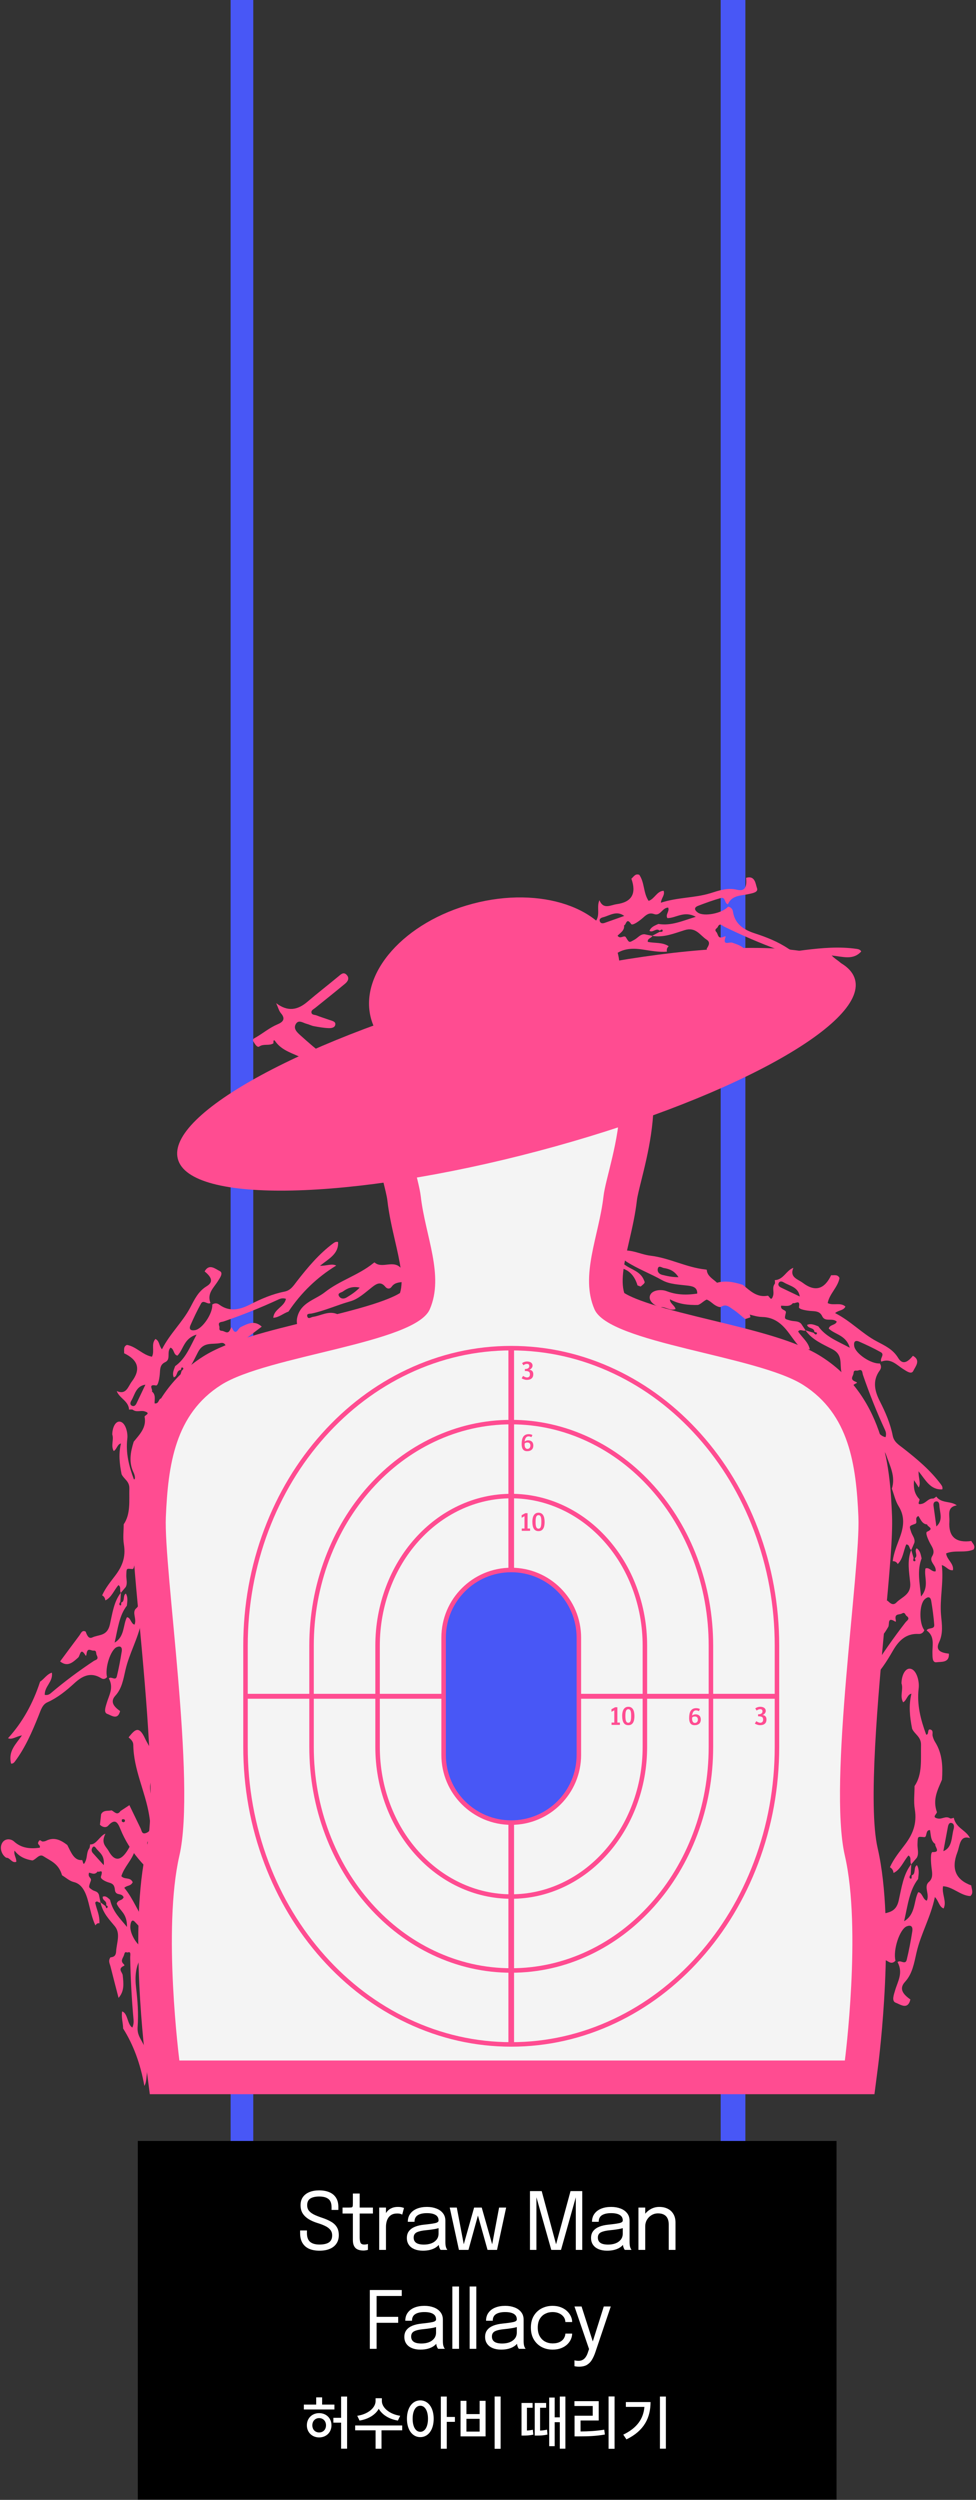 <svg width="474" height="1213" viewBox="0 0 474 1213" fill="none" xmlns="http://www.w3.org/2000/svg">
<rect x="0" y="0" width="474" height="1213" fill="#333333" stroke="none"/>
<path d="M123 0H112V1111H123V0Z" fill="#4857F6"/>
<path d="M362 0H350V1072H362V0Z" fill="#4857F6"/>
<rect x="66.917" y="1038.85" width="339.352" height="174" fill="black"/>
<path d="M155.16 1092.09C153.187 1092.09 151.497 1091.78 150.091 1091.16C148.698 1090.53 147.627 1089.58 146.879 1088.32C146.131 1087.06 145.757 1085.48 145.757 1083.6C145.757 1083.34 145.757 1083.12 145.757 1082.94C145.757 1082.76 145.757 1082.54 145.757 1082.28H149.065C149.065 1082.53 149.065 1082.74 149.065 1082.9C149.065 1083.07 149.065 1083.28 149.065 1083.54C149.065 1085.51 149.581 1086.94 150.613 1087.82C151.645 1088.68 153.148 1089.11 155.122 1089.11C157.16 1089.11 158.701 1088.77 159.746 1088.07C160.791 1087.37 161.313 1086.24 161.313 1084.68C161.313 1083.59 161.01 1082.68 160.404 1081.95C159.811 1081.22 158.985 1080.6 157.927 1080.1C156.87 1079.58 155.638 1079.11 154.232 1078.68C152.645 1078.19 151.226 1077.58 149.975 1076.83C148.737 1076.08 147.756 1075.16 147.034 1074.06C146.324 1072.95 145.97 1071.6 145.97 1070.02C145.97 1068.47 146.344 1067.16 147.092 1066.09C147.853 1065.02 148.911 1064.21 150.265 1063.65C151.62 1063.1 153.193 1062.82 154.986 1062.82C156.882 1062.82 158.527 1063.12 159.92 1063.71C161.326 1064.29 162.41 1065.18 163.171 1066.38C163.945 1067.57 164.332 1069.06 164.332 1070.87C164.332 1071.15 164.332 1071.4 164.332 1071.6C164.332 1071.8 164.332 1072.04 164.332 1072.32H161.023C161.023 1072.07 161.023 1071.85 161.023 1071.66C161.023 1071.47 161.023 1071.25 161.023 1071C161.023 1069.12 160.514 1067.78 159.495 1067C158.476 1066.2 156.992 1065.8 155.044 1065.8C153.174 1065.8 151.729 1066.13 150.71 1066.78C149.691 1067.44 149.182 1068.52 149.182 1070.02C149.182 1071.14 149.491 1072.07 150.11 1072.8C150.742 1073.52 151.6 1074.14 152.684 1074.66C153.767 1075.16 155.006 1075.65 156.399 1076.11C158.089 1076.67 159.54 1077.3 160.752 1078.01C161.978 1078.7 162.913 1079.57 163.558 1080.62C164.216 1081.66 164.545 1082.98 164.545 1084.57C164.545 1086.15 164.164 1087.51 163.403 1088.63C162.655 1089.75 161.578 1090.61 160.172 1091.2C158.779 1091.8 157.108 1092.09 155.16 1092.09ZM176.441 1092.02C175.809 1092.02 175.19 1091.95 174.584 1091.8C173.977 1091.66 173.429 1091.41 172.939 1091.05C172.462 1090.67 172.081 1090.15 171.797 1089.48C171.513 1088.8 171.372 1087.92 171.372 1086.85C171.372 1086.58 171.372 1086.3 171.372 1086.02C171.372 1085.72 171.372 1085.41 171.372 1085.09V1074.06H166.36V1071.16H169.572C170.011 1071.16 170.353 1071.14 170.598 1071.12C170.843 1071.08 171.017 1071 171.12 1070.87C171.236 1070.73 171.307 1070.51 171.333 1070.23C171.359 1069.93 171.372 1069.53 171.372 1069.01V1064.35H174.68V1071.16H181.104V1074.06H174.68V1084.02C174.68 1084.31 174.68 1084.59 174.68 1084.86C174.68 1085.13 174.68 1085.38 174.68 1085.61C174.68 1086.71 174.809 1087.57 175.067 1088.19C175.338 1088.8 175.938 1089.11 176.867 1089.11C177.241 1089.11 177.595 1089.08 177.931 1089.02C178.266 1088.95 178.518 1088.89 178.685 1088.82V1091.69C178.466 1091.76 178.157 1091.84 177.757 1091.9C177.37 1091.98 176.931 1092.02 176.441 1092.02ZM184.159 1091.71V1071.16H187.449V1077.47L186.365 1077.08C186.443 1076.32 186.636 1075.57 186.946 1074.83C187.255 1074.09 187.681 1073.42 188.223 1072.82C188.777 1072.22 189.468 1071.74 190.293 1071.39C191.119 1071.03 192.086 1070.85 193.195 1070.85C194.021 1070.85 194.692 1070.92 195.208 1071.06C195.737 1071.19 196.066 1071.29 196.195 1071.37L195.343 1074.6C195.214 1074.51 194.95 1074.4 194.55 1074.25C194.163 1074.11 193.608 1074.04 192.886 1074.04C191.815 1074.04 190.925 1074.23 190.216 1074.62C189.519 1075.01 188.964 1075.52 188.552 1076.17C188.152 1076.8 187.868 1077.49 187.7 1078.24C187.533 1078.99 187.449 1079.73 187.449 1080.46V1091.71H184.159ZM205.369 1092.09C203.808 1092.09 202.441 1091.85 201.267 1091.36C200.106 1090.87 199.203 1090.17 198.558 1089.25C197.913 1088.32 197.591 1087.21 197.591 1085.92C197.591 1084.58 197.939 1083.46 198.636 1082.57C199.332 1081.67 200.312 1080.97 201.577 1080.46C202.841 1079.96 204.311 1079.63 205.988 1079.46C208.516 1079.2 210.316 1078.95 211.387 1078.7C212.457 1078.45 212.993 1078.03 212.993 1077.47C212.993 1077.45 212.993 1077.45 212.993 1077.45C212.993 1077.43 212.993 1077.42 212.993 1077.41C212.993 1076.22 212.509 1075.34 211.541 1074.76C210.574 1074.16 209.174 1073.87 207.343 1073.87C205.434 1073.87 203.95 1074.2 202.892 1074.87C201.835 1075.53 201.306 1076.6 201.306 1078.08H198.055C198.055 1076.55 198.449 1075.25 199.235 1074.18C200.022 1073.09 201.112 1072.27 202.505 1071.7C203.911 1071.13 205.53 1070.85 207.362 1070.85C209.039 1070.85 210.548 1071.11 211.89 1071.62C213.244 1072.13 214.315 1072.88 215.102 1073.89C215.901 1074.88 216.301 1076.11 216.301 1077.58C216.301 1077.85 216.301 1078.12 216.301 1078.39C216.301 1078.65 216.301 1078.92 216.301 1079.19V1087.84C216.301 1088.29 216.321 1088.73 216.359 1089.15C216.398 1089.58 216.462 1089.95 216.553 1090.27C216.669 1090.66 216.798 1090.98 216.94 1091.22C217.082 1091.46 217.198 1091.62 217.288 1091.71H213.979C213.915 1091.64 213.818 1091.49 213.689 1091.26C213.56 1091.02 213.438 1090.73 213.321 1090.41C213.231 1090.15 213.16 1089.83 213.109 1089.44C213.057 1089.04 213.031 1088.63 213.031 1088.2L213.573 1088.57C213.173 1089.27 212.586 1089.88 211.812 1090.41C211.051 1090.94 210.129 1091.35 209.045 1091.65C207.962 1091.95 206.736 1092.09 205.369 1092.09ZM205.891 1089.13C207.22 1089.13 208.42 1088.93 209.49 1088.53C210.561 1088.12 211.412 1087.51 212.044 1086.71C212.676 1085.91 212.993 1084.92 212.993 1083.73V1079.65L213.728 1080.89C212.902 1081.21 211.87 1081.48 210.632 1081.68C209.407 1081.88 208.123 1082.04 206.781 1082.17C204.834 1082.35 203.363 1082.69 202.37 1083.19C201.39 1083.7 200.899 1084.54 200.899 1085.73C200.899 1086.85 201.306 1087.7 202.118 1088.28C202.931 1088.85 204.189 1089.13 205.891 1089.13ZM236.777 1091.71L231.03 1071.16H233.952L239.389 1090.26H238.789L242.388 1071.16H245.813L241.382 1091.71H236.777ZM222.884 1091.71L218.414 1071.16H221.839L225.477 1090.26H224.877L230.256 1071.16H233.178L227.509 1091.71H222.884ZM277.084 1063.17H282.772V1091.71H279.638V1065.8L279.735 1065.84L272.459 1091.71H267.738L260.424 1065.82L260.521 1065.78V1091.71H257.386V1063.17H263.075L270.079 1089.06H270.041L277.084 1063.17ZM294.825 1092.09C293.264 1092.09 291.897 1091.85 290.723 1091.36C289.562 1090.87 288.659 1090.17 288.014 1089.25C287.369 1088.32 287.047 1087.21 287.047 1085.92C287.047 1084.58 287.395 1083.46 288.092 1082.57C288.788 1081.67 289.768 1080.97 291.033 1080.46C292.297 1079.96 293.767 1079.63 295.444 1079.46C297.972 1079.2 299.772 1078.95 300.843 1078.7C301.913 1078.45 302.449 1078.03 302.449 1077.47C302.449 1077.45 302.449 1077.45 302.449 1077.45C302.449 1077.43 302.449 1077.42 302.449 1077.41C302.449 1076.22 301.965 1075.34 300.997 1074.76C300.03 1074.16 298.63 1073.87 296.799 1073.87C294.889 1073.87 293.406 1074.2 292.348 1074.87C291.291 1075.53 290.762 1076.6 290.762 1078.08H287.511C287.511 1076.55 287.904 1075.25 288.691 1074.18C289.478 1073.09 290.568 1072.27 291.961 1071.7C293.367 1071.13 294.986 1070.85 296.818 1070.85C298.495 1070.85 300.004 1071.11 301.346 1071.62C302.7 1072.13 303.771 1072.88 304.558 1073.89C305.357 1074.88 305.757 1076.11 305.757 1077.58C305.757 1077.85 305.757 1078.12 305.757 1078.39C305.757 1078.65 305.757 1078.92 305.757 1079.19V1087.84C305.757 1088.29 305.777 1088.73 305.815 1089.15C305.854 1089.58 305.918 1089.95 306.009 1090.27C306.125 1090.66 306.254 1090.98 306.396 1091.22C306.538 1091.46 306.654 1091.62 306.744 1091.71H303.435C303.371 1091.64 303.274 1091.49 303.145 1091.26C303.016 1091.02 302.894 1090.73 302.777 1090.41C302.687 1090.15 302.616 1089.83 302.565 1089.44C302.513 1089.04 302.487 1088.63 302.487 1088.2L303.029 1088.57C302.629 1089.27 302.042 1089.88 301.268 1090.41C300.507 1090.94 299.585 1091.35 298.501 1091.65C297.418 1091.95 296.192 1092.09 294.825 1092.09ZM295.347 1089.13C296.676 1089.13 297.876 1088.93 298.946 1088.53C300.017 1088.12 300.868 1087.51 301.5 1086.71C302.132 1085.91 302.449 1084.92 302.449 1083.73V1079.65L303.184 1080.89C302.358 1081.21 301.326 1081.48 300.088 1081.68C298.862 1081.88 297.579 1082.04 296.237 1082.17C294.29 1082.35 292.819 1082.69 291.826 1083.19C290.846 1083.7 290.355 1084.54 290.355 1085.73C290.355 1086.85 290.762 1087.7 291.574 1088.28C292.387 1088.85 293.645 1089.13 295.347 1089.13ZM324.772 1091.71V1081.86C324.772 1081.26 324.772 1080.78 324.772 1080.41C324.772 1080.02 324.772 1079.65 324.772 1079.3C324.772 1078.23 324.592 1077.3 324.231 1076.5C323.869 1075.7 323.302 1075.08 322.528 1074.64C321.754 1074.2 320.741 1073.98 319.49 1073.98C318.394 1073.98 317.375 1074.27 316.433 1074.83C315.504 1075.39 314.756 1076.14 314.189 1077.1C313.634 1078.04 313.357 1079.1 313.357 1080.27L311.48 1079.56C311.48 1077.94 311.873 1076.48 312.66 1075.16C313.46 1073.85 314.517 1072.8 315.833 1072.03C317.162 1071.24 318.607 1070.85 320.167 1070.85C321.754 1070.85 323.141 1071.15 324.327 1071.76C325.514 1072.36 326.43 1073.23 327.075 1074.37C327.733 1075.49 328.062 1076.85 328.062 1078.43C328.062 1079 328.062 1079.62 328.062 1080.29C328.062 1080.96 328.062 1081.59 328.062 1082.17V1091.71H324.772ZM310.067 1091.71V1071.16H313.357V1091.71H310.067ZM181.408 1114.07L182.898 1112.19V1125.23L181.834 1124.19H193.385V1127.09H181.834L182.898 1125.99V1139.71H179.608V1111.17H195.107V1114.07H181.408ZM204.149 1140.09C202.588 1140.09 201.221 1139.85 200.047 1139.36C198.886 1138.87 197.983 1138.17 197.338 1137.25C196.693 1136.32 196.371 1135.21 196.371 1133.92C196.371 1132.58 196.719 1131.46 197.416 1130.57C198.112 1129.67 199.093 1128.97 200.357 1128.46C201.621 1127.96 203.091 1127.63 204.768 1127.46C207.297 1127.2 209.096 1126.95 210.167 1126.7C211.237 1126.45 211.773 1126.03 211.773 1125.47C211.773 1125.45 211.773 1125.45 211.773 1125.45C211.773 1125.43 211.773 1125.42 211.773 1125.41C211.773 1124.22 211.289 1123.34 210.321 1122.76C209.354 1122.16 207.954 1121.87 206.123 1121.87C204.214 1121.87 202.73 1122.2 201.672 1122.87C200.615 1123.53 200.086 1124.6 200.086 1126.08H196.835C196.835 1124.55 197.229 1123.25 198.015 1122.18C198.802 1121.09 199.892 1120.27 201.285 1119.7C202.691 1119.13 204.31 1118.85 206.142 1118.85C207.819 1118.85 209.328 1119.11 210.67 1119.62C212.024 1120.13 213.095 1120.88 213.882 1121.89C214.681 1122.88 215.081 1124.11 215.081 1125.58C215.081 1125.85 215.081 1126.12 215.081 1126.39C215.081 1126.65 215.081 1126.92 215.081 1127.19V1135.84C215.081 1136.29 215.101 1136.73 215.139 1137.15C215.178 1137.58 215.243 1137.95 215.333 1138.27C215.449 1138.66 215.578 1138.98 215.72 1139.22C215.862 1139.46 215.978 1139.62 216.068 1139.71H212.759C212.695 1139.64 212.598 1139.49 212.469 1139.26C212.34 1139.02 212.218 1138.73 212.102 1138.41C212.011 1138.15 211.94 1137.83 211.889 1137.44C211.837 1137.04 211.811 1136.63 211.811 1136.2L212.353 1136.57C211.953 1137.27 211.366 1137.88 210.592 1138.41C209.831 1138.94 208.909 1139.35 207.825 1139.65C206.742 1139.95 205.516 1140.09 204.149 1140.09ZM204.672 1137.13C206 1137.13 207.2 1136.93 208.27 1136.53C209.341 1136.12 210.192 1135.51 210.825 1134.71C211.457 1133.91 211.773 1132.92 211.773 1131.73V1127.65L212.508 1128.89C211.682 1129.21 210.65 1129.48 209.412 1129.68C208.187 1129.88 206.903 1130.04 205.562 1130.17C203.614 1130.35 202.143 1130.69 201.15 1131.19C200.17 1131.7 199.679 1132.54 199.679 1133.73C199.679 1134.85 200.086 1135.7 200.898 1136.28C201.711 1136.85 202.969 1137.13 204.672 1137.13ZM222.932 1109.46V1139.71H219.682V1109.46H222.932ZM231.332 1109.46V1139.71H228.082V1109.46H231.332ZM243.37 1140.09C241.809 1140.09 240.442 1139.85 239.268 1139.36C238.107 1138.87 237.204 1138.17 236.559 1137.25C235.914 1136.32 235.592 1135.21 235.592 1133.92C235.592 1132.58 235.94 1131.46 236.637 1130.57C237.333 1129.67 238.314 1128.97 239.578 1128.46C240.842 1127.96 242.312 1127.63 243.989 1127.46C246.518 1127.2 248.317 1126.95 249.388 1126.7C250.458 1126.45 250.994 1126.03 250.994 1125.47C250.994 1125.45 250.994 1125.45 250.994 1125.45C250.994 1125.43 250.994 1125.42 250.994 1125.41C250.994 1124.22 250.51 1123.34 249.543 1122.76C248.575 1122.16 247.175 1121.87 245.344 1121.87C243.435 1121.87 241.951 1122.2 240.894 1122.87C239.836 1123.53 239.307 1124.6 239.307 1126.08H236.056C236.056 1124.55 236.45 1123.25 237.237 1122.18C238.023 1121.09 239.113 1120.27 240.507 1119.7C241.913 1119.13 243.531 1118.85 245.363 1118.85C247.04 1118.85 248.549 1119.11 249.891 1119.62C251.245 1120.13 252.316 1120.88 253.103 1121.89C253.903 1122.88 254.302 1124.11 254.302 1125.58C254.302 1125.85 254.302 1126.12 254.302 1126.39C254.302 1126.65 254.302 1126.92 254.302 1127.19V1135.84C254.302 1136.29 254.322 1136.73 254.36 1137.15C254.399 1137.58 254.464 1137.95 254.554 1138.27C254.67 1138.66 254.799 1138.98 254.941 1139.22C255.083 1139.46 255.199 1139.62 255.289 1139.71H251.98C251.916 1139.64 251.819 1139.49 251.69 1139.26C251.561 1139.02 251.439 1138.73 251.323 1138.41C251.232 1138.15 251.161 1137.83 251.11 1137.44C251.058 1137.04 251.032 1136.63 251.032 1136.2L251.574 1136.57C251.174 1137.27 250.587 1137.88 249.813 1138.41C249.052 1138.94 248.13 1139.35 247.046 1139.65C245.963 1139.95 244.738 1140.09 243.37 1140.09ZM243.893 1137.13C245.221 1137.13 246.421 1136.93 247.492 1136.53C248.562 1136.12 249.414 1135.51 250.046 1134.71C250.678 1133.91 250.994 1132.92 250.994 1131.73V1127.65L251.729 1128.89C250.903 1129.21 249.871 1129.48 248.633 1129.68C247.408 1129.88 246.124 1130.04 244.783 1130.17C242.835 1130.35 241.364 1130.69 240.371 1131.19C239.391 1131.7 238.901 1132.54 238.901 1133.73C238.901 1134.85 239.307 1135.7 240.12 1136.28C240.932 1136.85 242.19 1137.13 243.893 1137.13ZM268.364 1140.09C266.404 1140.09 264.623 1139.67 263.024 1138.82C261.424 1137.95 260.154 1136.72 259.212 1135.12C258.283 1133.52 257.819 1131.62 257.819 1129.41C257.819 1127.21 258.283 1125.32 259.212 1123.74C260.154 1122.16 261.424 1120.94 263.024 1120.11C264.623 1119.27 266.404 1118.85 268.364 1118.85C269.861 1118.85 271.196 1119.08 272.37 1119.54C273.543 1120 274.537 1120.6 275.349 1121.36C276.162 1122.12 276.781 1122.96 277.207 1123.88C277.645 1124.78 277.865 1125.68 277.865 1126.59C277.865 1126.6 277.865 1126.62 277.865 1126.65C277.865 1126.67 277.865 1126.7 277.865 1126.72H274.595C274.595 1126.66 274.588 1126.59 274.575 1126.51C274.562 1126.42 274.55 1126.33 274.537 1126.24C274.433 1125.38 274.104 1124.62 273.55 1123.98C272.995 1123.32 272.273 1122.8 271.383 1122.43C270.493 1122.05 269.48 1121.87 268.345 1121.87C267.068 1121.87 265.881 1122.14 264.785 1122.7C263.701 1123.24 262.824 1124.07 262.153 1125.19C261.495 1126.3 261.166 1127.71 261.166 1129.41C261.166 1131.1 261.495 1132.52 262.153 1133.65C262.811 1134.79 263.682 1135.64 264.765 1136.22C265.862 1136.79 267.055 1137.08 268.345 1137.08C269.738 1137.08 270.886 1136.86 271.789 1136.42C272.692 1135.98 273.369 1135.4 273.821 1134.68C274.285 1133.94 274.543 1133.15 274.595 1132.32H277.865C277.865 1133.24 277.658 1134.17 277.245 1135.1C276.833 1136.02 276.226 1136.86 275.427 1137.62C274.627 1138.37 273.634 1138.96 272.447 1139.42C271.273 1139.87 269.912 1140.09 268.364 1140.09ZM281.199 1148.37C280.683 1148.37 280.212 1148.34 279.786 1148.28C279.361 1148.23 279.096 1148.17 278.993 1148.12V1145.26C279.161 1145.34 279.438 1145.4 279.825 1145.45C280.212 1145.5 280.599 1145.53 280.986 1145.53C281.811 1145.53 282.508 1145.36 283.076 1145.01C283.643 1144.67 284.12 1144.21 284.507 1143.62C284.894 1143.03 285.21 1142.38 285.456 1141.64L286.075 1139.82L278.993 1119.16H282.437L288.126 1136.86H287.661L293.234 1119.16H296.62L289.093 1141.47C288.667 1142.72 288.151 1143.87 287.545 1144.91C286.952 1145.96 286.152 1146.79 285.146 1147.43C284.153 1148.06 282.837 1148.37 281.199 1148.37Z" fill="white"/>
<path d="M46.316 934.219C44.763 930.96 43.955 927.047 42.999 923.265C41.7 918.135 39.846 914.156 35.81 913.209C33.785 912.735 32.02 911.068 30.133 909.941C28.467 904.149 24.521 902.949 21.066 900.678C19.056 899.354 17.529 902.262 15.748 902.744C12.505 902.197 9.449 901.102 7.056 897.949C6.574 900.114 8.012 901.347 7.914 903.39C5.806 904.231 4.859 901.298 3.029 901.429C1.044 900.196 -0.329 897.1 0.905 894.535C2.155 891.929 5.202 892.068 6.803 893.522C10.536 896.912 14.784 897.14 19.285 896.569C19.865 895.057 17.839 895.278 18.705 893.62C19.456 892.182 19.971 893.505 20.6 893.538C21.18 893.563 21.809 893.481 22.389 893.187C26.359 891.194 29.586 892.876 32.682 895.245C34.511 898.815 36.039 902.973 39.879 902.54C40.377 903.03 40.287 906.175 41.627 902.875C42.411 900.947 42.051 898.611 43.35 896.887C43.653 896.487 43.759 894.927 43.775 894.927C46.691 895.311 48.562 890.597 51.2 889.756C48.84 894.477 51.519 895.907 52.785 898.202C55.851 903.757 59.241 903.049 62.956 896.079C63.928 896.413 65.251 895.94 65.431 898.113C63.911 902.867 60.472 905.595 58.936 910.341C60.546 912.237 63.258 910.586 64.459 913.315C63.356 915.365 61.861 914.646 60.358 916.019C64.761 921.222 67.195 928.427 71.206 933.394C73.461 936.188 75.789 938.573 76.638 943.458C77.431 948.008 79.775 945.762 81.752 943.335C84.031 946.26 81.393 949.168 80.355 951.153C79.301 953.154 78.068 950.9 77.243 949.707C75.413 947.06 74.245 942.96 70.691 944.299C70.365 942.568 72.676 940.909 71.484 939.357C69.572 936.874 67.514 934.611 65.422 932.446C64.181 931.164 63.478 932.34 63.299 934.513C62.964 938.467 67.056 944.928 70.013 945.133C70.291 946.431 70.046 947.689 69.286 948.71C65.7 953.571 65.455 959.158 66.117 964.754C66.836 970.864 67.301 977.04 66.836 983.526C66.599 986.875 67.898 988.64 69.001 990.715C72.472 997.242 75.772 1003.96 77.806 1012.05C78.019 1012.89 78.117 1013.72 77.733 1014.67C73.706 1014.24 73.191 1008.84 71.721 1003.7C70.977 1007.22 71.337 1010 70.12 1012.15C68.2 1001.35 64.736 992.087 59.802 984.286C59.761 981.476 58.838 979.009 59.312 975.995C62.147 976.852 61.779 982.44 64.287 983.82C64.826 982.538 64.981 981.37 64.867 980.046C63.952 970.146 63.429 960.098 63.225 949.928C63.201 948.784 63.797 946.734 62.09 947.363C61.469 947.591 60.766 946.448 60.292 948.425C59.958 949.854 58.446 951.12 59.696 952.656C59.966 952.983 60.791 953.595 60.235 953.849C56.919 955.335 59.435 956.937 59.59 958.415C59.998 962.271 60.529 966.118 57.572 969.419C56.257 964.305 54.917 959.208 53.635 954.077C53.308 952.77 52.442 951.529 53.618 949.772C54.86 949.601 56.249 949.397 56.396 946.889C56.633 942.715 58.675 938.238 55.775 934.676C53.12 931.417 50 928.468 48.782 923.044C49.599 923.657 50.425 924.277 51.241 924.89C51.38 925.56 51.756 926.303 52.148 925.65C52.638 924.833 51.887 924.759 51.576 924.482C52.009 922.023 49.738 922.488 49.885 920.34C51.388 919.703 52.377 920.887 53.439 921.81C54.852 927.79 58.218 930.747 61.673 935.011C61.755 928.133 58.111 927.275 56.682 923.697C57.376 921.606 59.23 922.489 60.047 920.601C58.969 918.134 56.102 920.234 55.783 916.86C55.538 914.279 54.337 913.887 52.891 913.462C51.356 913.013 48.636 911.755 49.028 910.562C50.433 906.265 47.892 908.896 47.467 908.046C45.989 909.982 44.567 908.887 43.244 908.667C42.444 911.101 44.674 911.011 44.094 912.637C42.917 915.945 42.901 915.676 44.812 917.015C45.891 917.775 47.402 917.563 48.047 919.409C48.301 920.65 48.554 921.884 48.815 923.126C47.933 923.632 47.271 921.761 46.234 923.215C46.912 926.622 48.538 929.301 48.268 933.271C47.549 933.01 46.904 933.394 46.316 934.268V934.219ZM50.392 905.04C50.882 899.951 48.178 898.962 46.512 896.626C46.038 895.964 45.278 895.499 44.682 896.895C44.265 897.868 44.649 898.652 45.115 899.174C46.863 901.143 48.636 903.087 50.4 905.04H50.392Z" fill="#FF4C91"/>
<path d="M432.188 906.053C434.1 901.805 436.918 898.472 439.548 894.968C443.118 890.214 445.471 885.083 444.27 877.83C443.665 874.194 444.164 870.379 444.155 866.646C448.085 860.928 447.129 853.691 447.3 846.747C447.399 842.712 444.262 841.592 442.987 838.856C441.835 833.129 441.239 827.452 442.652 821.832C440.643 822.11 440.332 825.14 438.609 826.006C436.885 822.886 438.821 819.814 437.816 816.808C437.849 812.854 439.72 808.999 442.432 809.775C445.185 810.567 446.565 815.754 446.165 819.177C445.217 827.158 447.121 834.404 449.8 841.69C451.328 841.911 450.151 838.611 451.94 839.24C453.484 839.779 452.651 841.307 452.937 842.377C453.198 843.365 453.582 844.386 454.105 845.211C457.699 850.889 457.904 857.146 457.479 863.542C455.445 868.411 452.79 873.083 455.028 879.308C454.865 880.395 452.251 881.824 455.608 882.412C457.577 882.755 459.317 880.983 461.375 882.298C461.857 882.6 463.189 881.996 463.197 882.028C464.316 887.126 469.103 887.894 471.088 891.904C466.056 890.312 466.195 895.531 464.937 898.815C461.887 906.761 464.136 912.103 471.685 914.843C471.881 916.648 472.934 918.633 471.235 920.022C466.587 919.866 462.658 915.447 458.002 915.251C457.242 918.919 459.93 922.627 458.271 926.034C456.049 925.217 455.902 922.342 454.032 920.496C451.924 930.511 447.211 938.23 445.103 947.469C443.919 952.656 443.102 957.77 439.516 961.658C436.174 965.285 439.173 968.087 442.138 970.195C440.855 975.505 437.179 972.531 435.039 971.78C432.874 971.02 434.124 967.81 434.696 965.825C435.962 961.413 438.756 957.394 435.913 952.084C437.171 950.663 439.671 953.726 440.357 950.925C441.452 946.456 442.301 941.865 443.045 937.258C443.486 934.521 442.17 933.941 440.308 934.726C436.893 936.155 433.61 946.276 434.892 951.349C433.961 952.468 432.809 952.689 431.592 951.929C425.833 948.343 421.127 950.745 416.863 954.666C412.207 958.954 407.363 962.835 401.816 965.318C398.949 966.601 398.14 969.68 396.988 972.58C393.337 981.697 389.449 990.625 383.804 998.116C383.224 998.884 382.587 999.472 381.623 999.309C379.989 992.324 384.172 988.746 387.676 983.682C384.417 984.204 382.317 986.214 379.948 985.242C387.864 976.583 393.77 966.102 397.74 953.882C400.027 952.395 401.596 949.609 404.3 948.89C404.986 954.078 400.223 956.283 400.321 961.193C401.637 961.454 402.682 961.127 403.703 960.261C411.374 953.751 419.363 947.812 427.614 942.355C428.545 941.743 430.522 941.71 429.166 939.161C428.676 938.238 429.264 936.474 427.409 936.678C426.07 936.833 424.289 934.93 423.652 937.813C423.513 938.434 423.423 940.133 422.941 939.316C420.09 934.497 420.008 939.521 418.873 940.526C415.908 943.156 413.016 945.982 408.85 942.658C412.395 937.871 415.924 933.067 419.502 928.321C420.417 927.112 421.013 925.037 423.023 926.124C423.766 928.125 424.632 930.363 426.756 929.342C430.301 927.651 434.974 928.828 436.469 922.154C437.841 916.052 438.723 909.329 442.571 904.542C442.473 906.233 442.366 907.915 442.268 909.606C441.786 910.178 441.37 911.183 442.089 911.51C443.004 911.926 442.685 910.619 442.767 909.958C444.997 909.451 443.502 905.865 445.332 905.032C446.598 907.237 446.108 909.5 445.879 911.747C441.664 917.138 440.896 924.278 439.091 932.226C444.776 928.901 443.69 922.35 445.928 918.151C447.987 918.257 448.175 921.827 450.119 922.244C451.614 919.197 448.477 915.431 451.091 913.192C453.092 911.477 452.823 909.263 452.455 906.617C452.071 903.815 451.761 898.603 452.937 898.66C457.152 898.856 453.746 895.907 454.236 894.78C451.924 893.277 452.12 890.336 451.654 888C449.261 887.877 450.429 891.578 448.82 891.422C445.52 891.104 445.74 890.941 445.585 894.837C445.495 897.034 446.41 899.469 445.209 901.47C444.319 902.524 443.428 903.57 442.538 904.623C441.689 903.39 442.897 901.339 441.198 900.327C438.74 903.177 437.334 907.262 433.944 908.806C433.806 907.466 433.177 906.576 432.172 906.028L432.188 906.053ZM458.141 898.235C462.56 896.495 462.037 891.447 463.14 887.477C463.45 886.35 463.459 884.83 462.021 884.528C461.016 884.316 460.559 885.353 460.362 886.399C459.603 890.336 458.884 894.282 458.149 898.227L458.141 898.235Z" fill="#FF4C91"/>
<path d="M49.599 774.117C51.274 770.401 53.733 767.484 56.036 764.421C59.165 760.255 61.224 755.77 60.17 749.423C59.639 746.237 60.072 742.904 60.072 739.645C63.511 734.646 62.678 728.315 62.825 722.229C62.906 718.7 60.17 717.72 59.051 715.326C58.046 710.319 57.523 705.344 58.757 700.426C56.992 700.671 56.723 703.326 55.219 704.078C53.708 701.349 55.407 698.662 54.525 696.031C54.558 692.576 56.192 689.194 58.561 689.88C60.97 690.574 62.179 695.108 61.828 698.106C61.003 705.091 62.661 711.43 65.014 717.801C66.346 717.989 65.316 715.106 66.885 715.653C68.241 716.127 67.505 717.458 67.759 718.398C67.987 719.264 68.322 720.154 68.78 720.881C71.925 725.848 72.105 731.329 71.729 736.925C69.948 741.181 67.62 745.273 69.588 750.722C69.45 751.669 67.154 752.927 70.095 753.434C71.819 753.736 73.338 752.184 75.143 753.336C75.56 753.605 76.728 753.074 76.736 753.107C77.716 757.567 81.899 758.237 83.647 761.75C79.244 760.353 79.367 764.927 78.264 767.795C75.595 774.744 77.564 779.419 84.17 781.821C84.341 783.397 85.256 785.137 83.778 786.346C79.71 786.207 76.271 782.343 72.203 782.172C71.533 785.382 73.885 788.625 72.439 791.607C70.495 790.888 70.365 788.372 68.731 786.763C66.893 795.528 62.759 802.284 60.921 810.363C59.884 814.905 59.173 819.373 56.036 822.779C53.112 825.957 55.734 828.408 58.324 830.246C57.205 834.894 53.986 832.288 52.107 831.634C50.212 830.973 51.307 828.163 51.805 826.423C52.916 822.567 55.358 819.046 52.867 814.406C53.97 813.157 56.159 815.836 56.755 813.393C57.711 809.481 58.454 805.47 59.108 801.434C59.5 799.041 58.348 798.534 56.714 799.22C53.733 800.47 50.849 809.325 51.977 813.769C51.16 814.749 50.147 814.937 49.093 814.276C44.053 811.139 39.944 813.238 36.202 816.669C32.126 820.419 27.887 823.817 23.034 825.99C20.526 827.109 19.824 829.805 18.803 832.345C15.609 840.326 12.202 848.136 7.268 854.687C6.762 855.357 6.206 855.88 5.365 855.733C3.935 849.622 7.595 846.485 10.658 842.066C7.807 842.524 5.969 844.28 3.895 843.43C10.822 835.85 15.984 826.684 19.464 815.991C21.466 814.692 22.838 812.258 25.207 811.621C25.812 816.163 21.645 818.09 21.727 822.387C22.879 822.616 23.794 822.33 24.684 821.57C31.399 815.868 38.392 810.681 45.605 805.903C46.422 805.363 48.145 805.339 46.961 803.101C46.528 802.292 47.051 800.748 45.425 800.928C44.249 801.058 42.697 799.4 42.133 801.916C42.01 802.455 41.937 803.942 41.512 803.231C39.021 799.016 38.947 803.411 37.959 804.293C35.369 806.597 32.829 809.064 29.194 806.164C32.298 801.973 35.386 797.774 38.514 793.617C39.315 792.555 39.837 790.741 41.602 791.697C42.255 793.445 43.007 795.405 44.87 794.515C47.965 793.037 52.058 794.066 53.373 788.225C54.574 782.883 55.342 777.001 58.716 772.819C58.626 774.297 58.536 775.776 58.446 777.254C58.03 777.753 57.654 778.635 58.291 778.921C59.092 779.28 58.814 778.145 58.887 777.565C60.84 777.124 59.533 773.987 61.134 773.252C62.237 775.179 61.812 777.156 61.608 779.125C57.923 783.838 57.254 790.088 55.669 797.039C60.644 794.131 59.688 788.397 61.648 784.721C63.446 784.81 63.609 787.939 65.316 788.307C66.623 785.644 63.879 782.344 66.166 780.383C67.914 778.88 67.677 776.952 67.358 774.632C67.023 772.181 66.754 767.623 67.775 767.672C71.467 767.844 68.486 765.262 68.91 764.274C66.885 762.959 67.056 760.386 66.648 758.335C64.556 758.229 65.578 761.472 64.164 761.333C61.281 761.055 61.469 760.908 61.338 764.323C61.264 766.251 62.057 768.375 61.011 770.131C60.235 771.054 59.451 771.969 58.675 772.892C57.932 771.814 58.993 770.017 57.507 769.134C55.35 771.634 54.125 775.204 51.16 776.552C51.037 775.384 50.49 774.599 49.608 774.117H49.599ZM72.301 767.28C76.165 765.761 75.715 761.341 76.671 757.87C76.941 756.881 76.949 755.558 75.691 755.288C74.817 755.109 74.416 756.007 74.237 756.922C73.575 760.369 72.938 763.825 72.301 767.272V767.28Z" fill="#FF4C91"/>
<path d="M433.552 757.478C434.067 753.434 435.66 749.709 437.04 745.935C438.911 740.805 439.573 735.904 436.42 730.855C434.843 728.323 434.198 725.202 433.136 722.351C435.055 716.339 432.131 711.201 430.309 705.818C429.247 702.689 426.102 703.138 424.175 701.578C421.511 697.682 419.347 693.581 419.02 688.696C417.28 689.75 417.868 692.192 416.561 693.573C414.119 691.906 414.993 688.745 413.228 686.866C412.134 683.827 412.722 680.094 415.393 679.563C418.105 679.024 420.833 682.414 421.438 685.199C422.859 691.694 426.633 696.456 431.134 700.9C432.572 700.434 430.571 698.4 432.368 698.131C433.92 697.902 433.601 699.413 434.165 700.116C434.688 700.761 435.317 701.382 436.027 701.799C440.888 704.641 442.857 709.347 444.294 714.411C443.845 718.986 442.775 723.667 446.573 727.49C446.737 728.388 444.784 730.569 447.978 729.622C449.849 729.066 450.919 726.983 453.149 727.13C453.672 727.163 454.701 726.142 454.718 726.166C457.185 729.597 461.719 728.192 464.659 730.43C459.66 731.305 461.277 735.242 461.073 738.281C460.583 745.627 464.134 748.778 471.725 747.732C472.42 749.031 473.931 750.109 472.796 751.882C468.548 753.695 463.753 751.955 459.488 753.753C459.84 756.873 463.328 758.597 462.805 761.889C460.567 762.191 459.611 760.051 457.405 759.422C458.361 767.958 456.294 775.833 457.03 783.773C457.438 788.233 458.157 792.489 456.025 796.958C454.04 801.124 457.544 802.022 460.82 802.39C461.179 806.981 457.005 806.246 454.857 806.564C452.684 806.883 452.896 803.909 452.847 802.153C452.733 798.248 454.113 794.017 450.037 791.141C450.772 789.524 453.901 790.831 453.721 788.405C453.435 784.533 452.896 780.669 452.259 776.838C451.883 774.559 450.527 774.665 449.065 776.037C446.394 778.553 446.304 787.662 448.91 791.011C448.387 792.261 447.407 792.906 446.1 792.832C439.883 792.489 436.322 796.288 433.585 801.067C430.603 806.286 427.336 811.278 423.031 815.485C420.809 817.658 420.956 820.353 420.735 823.049C420.041 831.545 419.069 839.991 416.112 848.078C415.809 848.903 415.401 849.622 414.486 849.9C411.023 845.244 413.775 840.759 415.499 835.425C412.705 837.181 411.382 839.599 408.972 839.844C413.653 829.919 415.997 819.447 416.104 808.443C417.737 806.352 418.375 803.566 420.605 801.892C422.704 805.576 419.028 809.244 420.515 812.96C421.773 812.609 422.622 811.931 423.3 810.837C428.373 802.66 433.895 794.785 439.785 787.18C440.447 786.322 442.228 785.472 440.275 784.092C439.565 783.593 439.597 781.992 437.988 782.924C436.82 783.602 434.671 782.891 434.916 785.358C434.966 785.889 435.374 787.229 434.704 786.804C430.759 784.304 432.115 788.176 431.379 789.426C429.452 792.677 427.646 796.035 422.941 795.234C424.779 790.096 426.592 784.949 428.479 779.828C428.961 778.521 428.904 776.683 431.036 776.683C432.278 777.9 433.691 779.256 435.325 777.589C438.037 774.82 442.595 773.766 442.048 768.04C441.541 762.804 440.431 757.29 442.546 752.029C442.938 753.36 443.322 754.7 443.714 756.032C443.445 756.669 443.347 757.616 444.098 757.567C445.038 757.502 444.384 756.636 444.27 756.097C446.141 754.782 443.772 752.666 445.185 751.261C446.957 752.421 447.153 754.357 447.586 756.171C445.315 762.052 446.655 767.828 447.292 774.665C451.483 769.755 448.632 765.197 449.457 761.047C451.344 760.271 452.529 762.926 454.407 762.436C454.889 759.479 450.985 757.91 452.708 755.109C454.023 752.96 453.149 751.384 452.071 749.513C450.927 747.528 449.163 743.672 450.241 743.223C454.105 741.614 450.184 740.78 450.307 739.71C447.791 739.522 447.129 737.194 446.042 735.601C443.845 736.5 445.953 738.853 444.458 739.408C441.386 740.543 441.541 740.323 442.514 743.37C443.061 745.085 444.572 746.572 444.066 748.598C443.559 749.774 443.053 750.951 442.554 752.127C441.435 751.539 441.95 749.464 440.12 749.399C438.707 752.609 438.609 756.318 435.987 758.907C435.48 757.943 434.655 757.518 433.593 757.518L433.552 757.478ZM454.751 740.682C458.247 737.513 456.335 733.87 456.196 730.373C456.156 729.377 455.731 728.217 454.342 728.584C453.378 728.837 453.256 729.826 453.378 730.708C453.819 734.033 454.285 737.358 454.751 740.682Z" fill="#FF4C91"/>
<path d="M97.55 669.458C94.904 672.554 91.53 674.792 88.303 677.194C83.925 680.453 80.682 684.194 80.543 690.133C80.478 693.115 79.293 696.072 78.623 699.045C73.722 703.015 73.346 708.913 71.917 714.419C71.091 717.613 73.967 718.969 74.719 721.33C74.808 726.052 74.367 730.667 71.957 734.931C73.992 735.005 74.841 732.636 76.687 732.203C77.814 734.939 75.356 737.096 75.797 739.637C75.045 742.773 72.505 745.575 69.981 744.554C67.415 743.517 66.999 739.187 68.02 736.524C70.397 730.316 69.85 724.263 68.526 718.079C67.064 717.679 67.628 720.481 65.978 719.713C64.556 719.059 65.651 717.965 65.561 717.066C65.48 716.241 65.292 715.375 64.924 714.64C62.424 709.6 63.356 704.584 64.94 699.56C67.824 695.982 71.288 692.657 70.209 687.372C70.561 686.531 73.403 685.779 70.201 684.815C68.33 684.252 66.296 685.412 64.507 684.056C64.091 683.745 62.669 684.031 62.669 683.998C62.49 679.775 57.931 678.468 56.698 674.98C61.354 676.989 62.163 672.807 64.001 670.381C68.445 664.51 67.203 659.927 60.276 656.633C60.407 655.17 59.737 653.43 61.657 652.581C66.198 653.39 69.262 657.482 73.804 658.315C75.217 655.514 73.248 652.164 75.495 649.697C77.529 650.678 77.153 652.981 78.656 654.721C82.544 647.059 88.589 641.61 92.331 634.569C94.438 630.615 96.17 626.661 100.401 624.096C104.347 621.703 101.913 619.031 99.38 616.924C101.602 612.888 104.682 615.797 106.651 616.711C108.636 617.635 106.83 620.004 105.907 621.507C103.857 624.831 100.377 627.617 102.215 632.257C100.72 633.204 98.817 630.402 97.632 632.526C95.745 635.916 94.079 639.445 92.51 643.007C91.579 645.115 92.763 645.776 94.74 645.425C98.359 644.788 103.424 637.215 103.089 632.992C104.208 632.232 105.384 632.232 106.438 633.008C111.446 636.709 116.51 635.492 121.42 632.992C126.779 630.264 132.244 627.887 138.158 626.727C141.213 626.13 142.561 623.794 144.227 621.662C149.472 614.939 154.92 608.412 161.831 603.282C162.542 602.759 163.277 602.375 164.192 602.653C164.527 608.445 159.765 610.683 155.402 614.195C158.703 614.261 161.137 612.97 163.285 614.089C153.924 619.816 146.221 627.29 140.094 636.423C137.578 637.273 135.528 639.249 132.734 639.429C132.995 635.198 138.084 634.144 138.877 630.223C137.635 629.822 136.549 629.929 135.381 630.468C126.648 634.52 117.719 638.073 108.611 641.202C107.582 641.553 105.638 641.283 106.504 643.522C106.822 644.33 105.915 645.646 107.778 645.752C109.126 645.825 110.531 647.598 111.683 645.401C111.928 644.927 112.328 643.587 112.655 644.314C114.583 648.57 115.571 644.584 116.87 643.946C120.26 642.288 123.625 640.466 127.114 643.718C122.76 647.002 118.414 650.31 114.027 653.561C112.908 654.394 111.944 655.955 110.163 654.795C109.787 653.096 109.354 651.184 107.075 651.682C103.285 652.507 98.898 650.882 96.219 655.979C93.768 660.635 91.677 665.855 87.013 669.098C87.421 667.767 87.829 666.444 88.23 665.112C88.802 664.728 89.406 663.985 88.753 663.625C87.928 663.16 88.001 664.246 87.805 664.761C85.518 664.834 86.343 667.906 84.382 668.306C83.541 666.362 84.431 664.638 85.068 662.882C90.19 659.214 92.241 653.643 95.459 647.59C89.267 649.403 89.145 654.77 86.179 657.784C84.178 657.401 84.644 654.533 82.797 653.912C80.772 656.118 83.173 659.573 80.2 660.97C77.921 662.04 77.782 663.838 77.659 666.002C77.529 668.29 76.883 672.48 75.74 672.268C71.631 671.492 74.441 674.343 73.763 675.168C75.764 676.704 75.037 679.015 75.07 680.943C77.398 681.393 76.924 678.272 78.484 678.631C81.67 679.367 81.425 679.465 82.283 676.393C82.773 674.653 82.316 672.586 83.859 671.173C84.93 670.471 85.992 669.76 87.062 669.058C87.674 670.16 86.106 671.614 87.601 672.668C90.542 670.757 92.657 667.718 96.276 666.991C96.17 668.077 96.627 668.878 97.518 669.466L97.55 669.458ZM70.618 671.868C65.962 672.603 65.553 676.695 63.748 679.693C63.233 680.543 62.955 681.752 64.311 682.201C65.259 682.512 65.896 681.76 66.288 680.96C67.751 677.937 69.172 674.906 70.618 671.876V671.868Z" fill="#FF4C91"/>
<path d="M323.926 461.773C319.866 462.091 315.896 461.291 311.91 460.703C306.51 459.91 301.576 460.262 297.271 464.37C295.115 466.429 292.19 467.695 289.609 469.313C283.335 468.651 278.899 472.556 273.998 475.439C271.155 477.114 272.234 480.104 271.09 482.309C267.814 485.716 264.245 488.665 259.523 489.972C260.903 491.458 263.183 490.388 264.8 491.393C263.665 494.121 260.397 493.909 258.91 496.025C256.157 497.716 252.383 497.895 251.321 495.388C250.243 492.847 253.004 489.49 255.61 488.322C261.68 485.609 265.576 480.945 269.015 475.635C268.264 474.32 266.679 476.697 266.058 474.99C265.519 473.52 267.063 473.528 267.635 472.825C268.157 472.188 268.639 471.437 268.901 470.66C270.698 465.326 274.905 462.443 279.577 460.008C284.144 459.518 288.947 459.616 291.921 455.115C292.762 454.772 295.303 456.242 293.718 453.302C292.795 451.578 290.54 450.957 290.23 448.743C290.156 448.229 288.947 447.428 288.972 447.404C291.831 444.291 289.535 440.142 291.128 436.809C293.007 441.522 296.528 439.137 299.542 438.72C306.834 437.707 309.198 433.59 306.633 426.369C307.76 425.43 308.512 423.73 310.472 424.482C313.111 428.272 312.384 433.329 315.006 437.127C317.987 436.147 318.968 432.381 322.292 432.226C323.044 434.358 321.141 435.722 320.969 438.018C329.138 435.346 337.258 435.771 344.888 433.443C349.168 432.136 353.187 430.568 357.999 431.744C362.483 432.839 362.647 429.228 362.344 425.944C366.772 424.662 366.894 428.893 367.638 430.935C368.389 432.994 365.432 433.394 363.725 433.794C359.926 434.693 355.499 434.203 353.514 438.786C351.782 438.393 352.419 435.069 350.083 435.739C346.35 436.801 342.674 438.124 339.047 439.521C336.89 440.354 337.266 441.661 338.916 442.813C341.922 444.92 350.859 443.156 353.604 439.921C354.927 440.182 355.76 441.007 355.956 442.306C356.879 448.466 361.323 451.186 366.56 452.885C372.278 454.748 377.824 456.929 382.824 460.286C385.405 462.026 388.011 461.323 390.699 460.997C399.161 459.951 407.633 459.191 416.145 460.441C417.019 460.572 417.803 460.825 418.26 461.667C414.405 466.004 409.454 464.215 403.883 463.619C406.17 465.996 408.801 466.805 409.536 469.117C398.867 466.552 388.134 466.38 377.342 468.512C374.965 467.336 372.106 467.279 370.015 465.432C373.193 462.63 377.53 465.481 380.871 463.268C380.275 462.108 379.434 461.413 378.233 460.972C369.19 457.664 360.368 453.857 351.717 449.634C350.745 449.16 349.552 447.592 348.588 449.781C348.237 450.573 346.668 450.867 347.91 452.256C348.809 453.261 348.547 455.507 350.916 454.772C351.423 454.617 352.656 453.947 352.37 454.69C350.728 459.061 354.241 456.945 355.613 457.411C359.183 458.636 362.851 459.722 363.014 464.493C357.606 463.733 352.199 463.006 346.799 462.206C345.419 462.002 343.638 462.426 343.197 460.343C344.136 458.881 345.173 457.223 343.213 455.965C339.945 453.873 337.993 449.618 332.495 451.325C327.463 452.885 322.301 455.091 316.713 454.094C317.938 453.441 319.164 452.787 320.397 452.134C321.075 452.264 322.023 452.166 321.819 451.447C321.565 450.541 320.847 451.357 320.348 451.578C318.682 450.01 317.089 452.762 315.422 451.668C316.198 449.699 318.053 449.111 319.744 448.319C325.96 449.348 331.352 446.856 337.911 444.855C332.25 441.751 328.37 445.468 324.139 445.5C322.995 443.809 325.348 442.11 324.49 440.37C321.5 440.501 320.749 444.635 317.661 443.524C315.292 442.674 313.928 443.842 312.31 445.288C310.603 446.807 307.18 449.323 306.527 448.359C304.166 444.904 304.141 448.907 303.079 449.013C303.406 451.513 301.258 452.632 299.918 454.021C301.249 455.989 303.12 453.441 303.962 454.805C305.693 457.582 305.448 457.476 308.234 455.908C309.802 455.025 310.946 453.244 313.037 453.326C314.287 453.579 315.545 453.841 316.795 454.094C316.444 455.303 314.312 455.229 314.622 457.027C318.053 457.754 321.704 457.1 324.768 459.142C323.926 459.837 323.681 460.727 323.894 461.773H323.926ZM303.177 444.43C299.362 441.653 296.185 444.259 292.787 445.108C291.823 445.353 290.769 445.999 291.414 447.281C291.863 448.172 292.852 448.09 293.693 447.796C296.863 446.693 300.016 445.558 303.177 444.43Z" fill="#FF4C91"/>
<path d="M390.829 656.037C387.733 653.39 385.495 650.016 383.093 646.789C379.834 642.411 376.092 639.168 370.154 639.029C367.172 638.964 364.215 637.779 361.241 637.109C357.271 632.208 351.373 631.832 345.867 630.403C342.673 629.578 341.317 632.453 338.957 633.205C334.235 633.294 329.62 632.853 325.355 630.443C325.282 632.478 327.651 633.327 328.084 635.173C325.347 636.301 323.191 633.842 320.65 634.283C317.513 633.531 314.711 630.991 315.733 628.467C316.77 625.902 321.099 625.485 323.763 626.506C329.971 628.883 336.024 628.336 342.208 627.013C342.608 625.55 339.806 626.114 340.574 624.464C341.228 623.043 342.322 624.137 343.221 624.047C344.046 623.966 344.912 623.778 345.647 623.41C350.687 620.91 355.703 621.842 360.727 623.426C364.305 626.31 367.629 629.774 372.915 628.695C373.756 629.047 374.507 631.889 375.471 628.687C376.035 626.816 374.875 624.782 376.231 622.993C376.542 622.577 376.256 621.155 376.288 621.155C380.512 620.976 381.819 616.418 385.307 615.184C383.297 619.84 387.48 620.649 389.906 622.487C395.776 626.931 400.359 625.689 403.654 618.762C405.116 618.893 406.856 618.223 407.706 620.143C406.897 624.684 402.804 627.748 401.971 632.29C404.773 633.703 408.122 631.734 410.589 633.981C409.609 636.015 407.306 635.639 405.566 637.142C413.228 641.03 418.677 647.075 425.718 650.817C429.672 652.924 433.626 654.656 436.191 658.888C438.584 662.833 441.255 660.399 443.363 657.866C447.398 660.088 444.49 663.168 443.575 665.137C442.652 667.122 440.283 665.316 438.78 664.393C435.455 662.343 432.67 658.863 428.03 660.701C427.082 659.206 429.884 657.303 427.76 656.118C424.37 654.231 420.841 652.565 417.28 650.996C415.172 650.065 414.51 651.25 414.862 653.226C415.499 656.845 423.071 661.91 427.295 661.575C428.054 662.694 428.054 663.871 427.278 664.924C423.578 669.932 424.795 674.996 427.295 679.906C430.023 685.265 432.4 690.73 433.56 696.644C434.157 699.699 436.493 701.047 438.625 702.713C445.348 707.958 451.875 713.406 457.005 720.317C457.528 721.028 457.912 721.763 457.634 722.678C451.842 723.013 449.604 718.251 446.091 713.888C446.026 717.189 447.317 719.623 446.197 721.771C440.471 712.41 432.997 704.707 423.864 698.58C423.014 696.064 421.037 694.014 420.858 691.22C425.089 691.481 426.143 696.57 430.064 697.363C430.464 696.121 430.358 695.035 429.819 693.867C425.767 685.134 422.214 676.205 419.085 667.097C418.734 666.068 419.003 664.124 416.765 664.99C415.956 665.308 414.641 664.401 414.535 666.264C414.461 667.612 412.689 669.017 414.886 670.169C415.36 670.414 416.7 670.814 415.973 671.141C411.717 673.069 415.703 674.057 416.34 675.356C417.999 678.746 419.82 682.112 416.569 685.6C413.285 681.246 409.977 676.9 406.725 672.513C405.892 671.394 404.332 670.43 405.492 668.649C407.191 668.273 409.103 667.841 408.604 665.561C407.779 661.771 409.405 657.384 404.308 654.705C399.651 652.254 394.431 650.163 391.188 645.499C392.52 645.907 393.843 646.316 395.175 646.716C395.559 647.288 396.302 647.892 396.661 647.239C397.127 646.414 396.041 646.487 395.526 646.291C395.452 644.004 392.381 644.829 391.981 642.868C393.925 642.027 395.649 642.917 397.405 643.555C401.073 648.676 406.644 650.727 412.697 653.945C410.883 647.753 405.517 647.631 402.502 644.665C402.886 642.664 405.753 643.13 406.374 641.284C404.169 639.258 400.713 641.659 399.316 638.686C398.246 636.407 396.449 636.268 394.284 636.145C391.997 636.015 387.806 635.369 388.019 634.226C388.795 630.117 385.944 632.927 385.119 632.249C383.583 634.25 381.271 633.523 379.344 633.556C378.894 635.884 382.015 635.41 381.655 636.97C380.92 640.156 380.822 639.911 383.894 640.769C385.634 641.259 387.7 640.802 389.113 642.346C389.816 643.416 390.527 644.478 391.229 645.548C390.126 646.16 388.672 644.592 387.619 646.087C389.53 649.028 392.569 651.143 393.296 654.762C392.209 654.656 391.409 655.113 390.821 656.004L390.829 656.037ZM388.419 629.096C387.684 624.439 383.591 624.031 380.593 622.226C379.744 621.711 378.535 621.433 378.085 622.789C377.775 623.737 378.527 624.374 379.327 624.766C382.35 626.228 385.38 627.65 388.411 629.096H388.419Z" fill="#FF4C91"/>
<path d="M132.791 506.236C130.724 507.608 128.126 506.285 125.905 507.796C124.892 508.482 123.74 506.513 123.07 505.394C122.343 504.177 123.495 503.818 124.312 503.344C127.824 501.294 130.961 498.639 134.768 497.038C137.284 495.984 138.909 494.513 136.434 491.638C135.446 490.486 135.07 488.811 134.122 486.753C139.743 491.033 144.538 490.118 149.235 486.132C154.185 481.925 159.323 477.947 164.323 473.797C165.638 472.703 166.912 471.395 168.44 473.127C169.837 474.712 168.881 476.248 167.558 477.342C162.762 481.304 157.91 485.184 153.058 489.081C152.323 489.669 151.22 490.127 151.236 491.107C151.261 492.561 152.805 492.332 153.711 492.692C155.852 493.541 158.065 494.203 160.238 494.979C161.357 495.379 162.999 495.641 162.852 497.078C162.689 498.72 160.859 498.925 159.617 498.876C157.208 498.786 154.798 498.353 152.421 497.92C151.236 497.699 150.125 497.087 148.941 496.792C147.201 496.36 145.118 494.644 143.754 496.743C142.259 499.039 144.244 500.885 145.796 502.282C153.63 509.332 161.578 516.087 171.446 520.474C176.372 522.663 180.93 524.142 186.223 523.276C187.351 523.088 188.584 522.467 189.728 523.398C190.038 524.746 188.543 524.673 188.151 525.441C187.204 527.254 187.057 528.553 189.614 529.28C193.902 530.505 198.109 532.033 202.316 533.544C204.04 534.165 206.507 534.81 205.306 537.343C204.342 539.377 202.234 538.952 200.298 538.2C194.115 535.799 188.323 532.466 181.943 530.563C178.39 526.012 173.652 524.019 167.958 524.076C162.428 519.592 155.247 517.852 149.839 513.163C148.818 512.272 147.912 512.281 147.274 513.628C142.577 511.112 137.047 510.059 133.657 505.223C132.766 503.957 132.734 505.541 132.807 506.252L132.791 506.236Z" fill="#FF4C91"/>
<path d="M211.988 616.262C209.448 616.532 206.874 616.605 204.391 617.145C202.463 617.561 200.086 617.447 199.473 620.404C199.318 621.164 197.243 621.834 195.985 621.997C193.788 622.283 191.68 622.258 190.177 624.398C189.491 625.379 188.192 625.665 187.106 624.35C185.047 621.85 183.16 622.642 180.889 624.415C177.507 627.053 174.093 630.321 170.155 631.424C163.833 633.188 157.853 635.958 151.432 637.338C150.493 637.542 148.786 637.207 149.243 638.784C149.684 640.312 151.048 639.103 152.02 638.964C155.925 638.416 159.56 635.859 163.792 637.64C165.091 638.188 165.221 637.877 164.927 641.006C164.445 641.235 163.955 641.463 163.473 641.692C157.82 638.678 153.148 639.429 148.859 643.849C147.993 644.739 146.376 646.422 145.502 645.254C144.285 643.612 143.794 641.382 144.415 638.98C146.229 631.914 153.058 630.729 157.763 627.021C165.009 621.303 174.109 618.746 181.281 612.946C181.477 612.782 181.861 612.521 181.918 612.57C185.635 615.927 191.419 610.814 195.054 615.756C195.487 616.344 199.294 616.475 201.753 615.429C204.857 614.106 208.41 613.844 211.784 613.183C212.119 613.117 212.527 613.46 212.903 613.616C212.985 613.73 213.075 613.844 213.156 613.967C212.772 614.735 212.388 615.503 211.996 616.271L211.988 616.262ZM174.697 624.782C171.136 623.99 168.677 625.085 166.496 626.694C165.76 627.233 163.596 627.38 164.739 629.079C165.507 630.223 166.945 630.411 168.35 629.553C170.498 628.246 172.598 626.915 174.697 624.782Z" fill="#FF4C91"/>
<path d="M361.911 640.058C359.926 638.457 358.047 636.685 355.915 635.312C354.265 634.242 352.656 632.478 350.132 634.136C349.478 634.561 347.542 633.572 346.537 632.796C344.781 631.448 343.311 629.937 340.729 630.386C339.553 630.591 338.426 629.88 338.589 628.173C338.9 624.954 337.004 624.178 334.145 623.827C329.889 623.296 325.16 623.198 321.606 621.196C315.888 617.978 309.696 615.699 304.182 612.137C303.381 611.614 302.401 610.177 301.609 611.614C300.841 613.003 302.663 613.117 303.447 613.706C306.592 616.083 310.978 616.842 312.71 621.09C313.241 622.397 313.56 622.267 311.134 624.268C310.627 624.088 310.121 623.9 309.622 623.721C307.76 617.594 303.921 614.825 297.761 614.914C296.52 614.931 294.183 614.972 294.396 613.534C294.69 611.516 295.931 609.588 298.063 608.322C304.337 604.605 310.006 608.6 315.953 609.302C325.119 610.389 333.361 615.004 342.535 615.976C342.788 616.001 343.245 616.091 343.254 616.164C343.507 621.172 351.21 621.637 350.287 627.699C350.181 628.426 352.778 631.203 355.254 632.2C358.382 633.458 361.086 635.794 363.937 637.706C364.215 637.894 364.272 638.424 364.427 638.8C364.403 638.939 364.386 639.086 364.362 639.225C363.545 639.495 362.728 639.764 361.911 640.042V640.058ZM329.514 619.718C327.553 616.638 325.045 615.674 322.366 615.274C321.467 615.135 319.825 613.705 319.433 615.715C319.172 617.071 320.054 618.215 321.647 618.599C324.089 619.195 326.516 619.742 329.514 619.718Z" fill="#FF4C91"/>
<path d="M78.599 859.09C72.48 863.019 71.492 865.576 74.572 875.771C77.439 885.271 79.947 894.91 83.974 904.051C84.734 905.783 84.252 908.054 84.358 910.358C81.172 910.17 80.314 907.695 80.265 905.652C80.151 901.102 75.993 898.48 75.429 894.224C75.225 892.672 73.918 892.321 72.537 892.999C70.822 893.832 71.623 895.123 72.162 896.185C74.996 901.821 77.537 907.589 79.367 913.642C70.495 906.502 62.874 898.35 58.512 887.607C57.188 884.34 55.947 882.094 52.516 885.884C51.511 886.995 49.746 886.644 48.537 885.41C48.733 883.703 48.921 881.995 49.117 880.288C50.245 878.132 52.434 878.85 54.198 878.426C55.595 879.087 56.894 881.146 58.528 878.744C59.966 877.797 61.403 876.857 62.841 875.91C64.654 879.667 66.46 883.425 68.29 887.183C68.796 888.228 68.845 890.001 70.577 889.535C71.99 889.16 73.256 888.122 73.118 886.349C72.97 884.462 72.742 882.575 72.431 880.713C70.52 869.203 64.851 858.551 64.736 846.632C64.72 844.974 63.568 843.994 62.449 843.014C65.373 839.427 67.383 836.887 70.454 843.594C72.276 847.564 75.331 850.619 74.367 855.561C73.796 858.486 76.671 858.518 78.615 859.09H78.599ZM59.214 882.804C59.198 883.188 59.042 883.654 59.214 883.85C59.418 884.087 60.007 884.283 60.227 884.16C60.815 883.801 60.905 883.188 60.284 882.771C60.047 882.616 59.598 882.788 59.222 882.804H59.214Z" fill="#FF4C91"/>
<path d="M72.758 1016.14L70.92 1001.9C70.569 999.178 62.432 934.783 71.206 896.757C75.927 876.285 70.961 822.649 67.669 787.163C65.504 763.825 63.797 745.396 64.23 735.389C65.096 715.498 66.705 678.468 98.645 658.209C110.719 650.555 130.577 645.736 151.604 640.638C161.839 638.155 172.426 635.59 180.881 632.91C189.311 630.231 192.897 628.287 194.27 627.388C196.214 621.041 194.172 612.153 191.827 601.967C190.39 595.709 188.903 589.248 188.119 582.386C187.906 580.515 186.918 576.537 185.954 572.681C182.899 560.395 178.275 541.836 180.652 523.832C183.822 499.799 198.362 482.873 222.697 474.867C231.095 472.106 239.852 470.709 248.715 470.709C257.578 470.709 266.336 472.106 274.733 474.867C299.068 482.865 313.609 499.799 316.778 523.832C319.155 541.836 314.54 560.395 311.485 572.681C310.529 576.529 309.532 580.515 309.32 582.386C308.536 589.248 307.049 595.718 305.611 601.975C303.275 612.153 301.233 621.041 303.169 627.388C304.541 628.287 308.127 630.231 316.558 632.91C325.004 635.59 335.591 638.163 345.835 640.638C366.862 645.736 386.728 650.555 398.794 658.209C430.734 678.46 432.343 715.498 433.209 735.389C433.642 745.396 431.935 763.825 429.77 787.163C426.478 822.657 421.503 876.294 426.233 896.765C435.006 934.791 426.87 999.186 426.519 1001.91L424.681 1016.15H72.75L72.758 1016.14Z" fill="#FF4C91"/>
<path d="M416.896 736.091C415.801 710.891 412.517 686.245 390.053 671.998C367.597 657.752 295.833 651.732 288.71 635.296C281.587 618.86 290.899 599.688 293.089 580.515C295.049 563.336 320.315 507.036 269.636 490.38C256.075 485.92 241.363 485.92 227.803 490.38C177.123 507.045 202.382 563.344 204.35 580.515C206.539 599.688 215.852 618.86 208.729 635.296C201.605 651.732 129.85 657.752 107.386 671.998C84.93 686.245 81.638 710.891 80.543 736.091C79.448 761.292 95.337 864.825 87.119 900.424C78.901 936.033 87.119 999.807 87.119 999.807H410.312C410.312 999.807 418.53 936.033 410.312 900.424C402.094 864.816 417.982 761.284 416.888 736.091H416.896Z" fill="#F4F4F4"/>
<path d="M248.282 992.006C230.899 992.006 213.99 988.174 198.019 980.618C182.637 973.34 168.848 962.949 157.028 949.724C145.208 936.498 135.912 921.067 129.409 903.864C122.653 885.998 119.231 867.079 119.231 847.629V798.534C119.231 779.092 122.653 760.173 129.409 742.3C135.912 725.096 145.208 709.665 157.028 696.44C168.848 683.214 182.637 672.824 198.019 665.545C213.99 657.989 230.899 654.158 248.282 654.158C265.666 654.158 282.575 657.989 298.545 665.545C313.927 672.824 327.716 683.214 339.537 696.44C351.357 709.665 360.645 725.088 367.156 742.3C373.911 760.173 377.334 779.092 377.334 798.534V847.629C377.334 867.071 373.911 885.99 367.156 903.864C360.653 921.067 351.357 936.498 339.537 949.724C327.716 962.949 313.919 973.348 298.545 980.618C282.575 988.174 265.658 992.006 248.282 992.006Z" fill="#F4F4F4" stroke="#FF4C91" stroke-width="2.183" stroke-miterlimit="10"/>
<path d="M248.282 956.128C235.22 956.128 222.51 953.252 210.51 947.575C198.951 942.11 188.584 934.292 179.705 924.351C170.817 914.409 163.833 902.809 158.948 889.886C153.875 876.465 151.302 862.251 151.302 847.629V798.534C151.302 783.92 153.875 769.698 158.948 756.276C163.833 743.345 170.817 731.753 179.705 721.812C188.593 711.87 198.959 704.061 210.51 698.588C222.51 692.911 235.212 690.035 248.282 690.035C261.353 690.035 274.055 692.911 286.055 698.588C297.614 704.053 307.981 711.87 316.86 721.812C325.748 731.753 332.732 743.345 337.617 756.276C342.69 769.698 345.263 783.92 345.263 798.534V847.629C345.263 862.243 342.69 876.465 337.617 889.886C332.732 902.809 325.748 914.409 316.86 924.351C307.972 934.292 297.606 942.11 286.055 947.575C274.055 953.252 261.353 956.128 248.282 956.128Z" fill="#F4F4F4" stroke="#FF4C91" stroke-width="2.183" stroke-miterlimit="10"/>
<path d="M248.282 920.25C239.533 920.25 231.03 918.322 223.008 914.532C215.272 910.872 208.337 905.644 202.381 898.987C196.426 892.329 191.754 884.569 188.486 875.918C185.096 866.94 183.373 857.423 183.373 847.637V798.542C183.373 788.756 185.096 779.239 188.486 770.262C191.754 761.611 196.435 753.85 202.381 747.193C208.337 740.535 215.272 735.307 223.008 731.647C231.03 727.849 239.533 725.929 248.282 725.929C257.031 725.929 265.535 727.857 273.557 731.647C281.293 735.307 288.228 740.535 294.183 747.193C300.138 753.85 304.811 761.611 308.078 770.262C311.468 779.239 313.192 788.756 313.192 798.542V847.637C313.192 857.423 311.468 866.94 308.078 875.918C304.811 884.569 300.13 892.329 294.183 898.987C288.228 905.644 281.293 910.872 273.557 914.532C265.535 918.33 257.031 920.25 248.282 920.25Z" fill="#F4F4F4" stroke="#FF4C91" stroke-width="2.183" stroke-miterlimit="10"/>
<path d="M248.282 654.149V992.005" stroke="#FF4C91" stroke-width="2.739" stroke-miterlimit="10"/>
<path d="M377.342 823.082H119.231" stroke="#FF4C91" stroke-width="2.391" stroke-miterlimit="10"/>
<path d="M281.129 794.637C281.129 776.497 266.425 761.791 248.287 761.791C230.148 761.791 215.444 776.497 215.444 794.637V851.525C215.444 869.666 230.148 884.372 248.287 884.372C266.425 884.372 281.129 869.666 281.129 851.525V794.637Z" fill="#4857F6" stroke="#FF4C91" stroke-width="2.183" stroke-miterlimit="10"/>
<path d="M254.728 741.679V735.691L253.347 736.442V735.193L255.112 734.229H256.214V741.679H257.44V742.79H253.396V741.679H254.728Z" fill="#FF4C91"/>
<path d="M258.534 738.477C258.534 737.799 258.592 737.186 258.714 736.639C258.837 736.091 259.016 735.617 259.261 735.225C259.507 734.833 259.817 734.531 260.201 734.319C260.585 734.106 261.026 734 261.541 734C262.055 734 262.48 734.106 262.856 734.31C263.232 734.515 263.534 734.817 263.779 735.201C264.024 735.585 264.204 736.059 264.318 736.614C264.432 737.169 264.498 737.79 264.498 738.485C264.498 739.179 264.441 739.824 264.326 740.38C264.212 740.935 264.032 741.401 263.787 741.777C263.542 742.153 263.232 742.447 262.856 742.643C262.48 742.839 262.031 742.937 261.516 742.937C261.001 742.937 260.56 742.839 260.185 742.643C259.809 742.447 259.498 742.161 259.261 741.777C259.025 741.393 258.837 740.935 258.722 740.38C258.608 739.824 258.551 739.195 258.551 738.485L258.534 738.477ZM261.524 741.752C261.737 741.752 261.916 741.711 262.063 741.622C262.21 741.532 262.341 741.409 262.439 741.254C262.537 741.099 262.627 740.911 262.684 740.69C262.741 740.47 262.79 740.241 262.823 739.996C262.856 739.751 262.88 739.489 262.888 739.22C262.897 738.95 262.905 738.681 262.905 738.403C262.905 738.15 262.905 737.897 262.897 737.635C262.888 737.374 262.872 737.129 262.839 736.892C262.807 736.655 262.766 736.426 262.709 736.222C262.652 736.018 262.57 735.83 262.472 735.675C262.374 735.519 262.243 735.397 262.096 735.307C261.949 735.217 261.761 735.176 261.549 735.176C261.336 735.176 261.14 735.217 260.985 735.307C260.83 735.397 260.699 735.511 260.593 735.666C260.487 735.822 260.405 736.001 260.34 736.206C260.274 736.41 260.225 736.639 260.193 736.884C260.16 737.129 260.136 737.382 260.127 737.651C260.119 737.921 260.111 738.182 260.111 738.452C260.111 738.722 260.111 738.983 260.127 739.253C260.144 739.522 260.16 739.775 260.193 740.02C260.225 740.266 260.274 740.494 260.34 740.707C260.405 740.919 260.487 741.099 260.585 741.254C260.683 741.409 260.814 741.532 260.969 741.622C261.124 741.711 261.304 741.752 261.516 741.752H261.524Z" fill="#FF4C91"/>
<path d="M298.341 835.849V829.862L296.96 830.613V829.363L298.725 828.399H299.828V835.849H301.053V836.96H297.009V835.849H298.341Z" fill="#FF4C91"/>
<path d="M302.156 832.647C302.156 831.969 302.213 831.357 302.335 830.809C302.458 830.262 302.638 829.788 302.883 829.396C303.128 829.004 303.438 828.702 303.822 828.489C304.206 828.277 304.647 828.171 305.162 828.171C305.677 828.171 306.101 828.277 306.477 828.481C306.853 828.686 307.155 828.988 307.4 829.372C307.645 829.756 307.825 830.229 307.939 830.785C308.054 831.34 308.119 831.961 308.119 832.656C308.119 833.35 308.062 833.995 307.948 834.551C307.833 835.106 307.653 835.572 307.408 835.948C307.163 836.323 306.853 836.617 306.477 836.814C306.101 837.01 305.652 837.108 305.137 837.108C304.623 837.108 304.182 837.01 303.806 836.814C303.43 836.617 303.12 836.332 302.883 835.948C302.646 835.564 302.458 835.106 302.344 834.551C302.229 833.995 302.172 833.366 302.172 832.656L302.156 832.647ZM305.137 835.923C305.35 835.923 305.53 835.882 305.677 835.792C305.824 835.703 305.954 835.58 306.052 835.425C306.15 835.27 306.24 835.082 306.297 834.861C306.355 834.641 306.404 834.412 306.436 834.167C306.469 833.922 306.493 833.66 306.502 833.391C306.51 833.121 306.518 832.852 306.518 832.574C306.518 832.321 306.518 832.067 306.51 831.806C306.502 831.545 306.485 831.3 306.453 831.063C306.42 830.826 306.379 830.597 306.322 830.393C306.265 830.189 306.183 830.001 306.085 829.845C305.987 829.69 305.856 829.568 305.709 829.478C305.562 829.388 305.374 829.347 305.162 829.347C304.95 829.347 304.753 829.388 304.598 829.478C304.443 829.568 304.312 829.682 304.206 829.837C304.1 829.993 304.018 830.172 303.953 830.376C303.888 830.581 303.839 830.809 303.806 831.055C303.773 831.3 303.749 831.553 303.741 831.822C303.732 832.092 303.724 832.353 303.724 832.623C303.724 832.892 303.724 833.154 303.741 833.423C303.757 833.693 303.773 833.946 303.806 834.191C303.839 834.436 303.888 834.665 303.953 834.878C304.018 835.09 304.1 835.27 304.198 835.425C304.296 835.58 304.427 835.703 304.582 835.792C304.737 835.882 304.917 835.923 305.129 835.923H305.137Z" fill="#FF4C91"/>
<path d="M368.169 831.822C368.553 831.822 368.879 831.79 369.149 831.716C369.418 831.643 369.639 831.553 369.811 831.422C369.982 831.291 370.105 831.144 370.186 830.965C370.268 830.785 370.301 830.581 370.301 830.36C370.301 830.042 370.211 829.797 370.039 829.617C369.868 829.437 369.582 829.339 369.19 829.339C368.977 829.339 368.79 829.364 368.618 829.404C368.446 829.445 368.291 829.502 368.152 829.568C368.013 829.633 367.883 829.707 367.768 829.788C367.654 829.87 367.548 829.944 367.45 830.009L366.796 828.955C366.919 828.857 367.074 828.759 367.246 828.669C367.417 828.579 367.605 828.489 367.817 828.416C368.03 828.342 368.242 828.285 368.479 828.236C368.716 828.187 368.961 828.171 369.222 828.171C369.59 828.171 369.941 828.212 370.26 828.293C370.579 828.375 370.864 828.498 371.109 828.661C371.355 828.824 371.542 829.037 371.681 829.29C371.82 829.543 371.894 829.854 371.894 830.205C371.894 830.442 371.845 830.662 371.755 830.875C371.665 831.087 371.542 831.275 371.395 831.447C371.248 831.618 371.085 831.765 370.897 831.888C370.709 832.01 370.521 832.1 370.325 832.157C370.628 832.198 370.897 832.272 371.134 832.378C371.371 832.484 371.575 832.623 371.738 832.803C371.902 832.982 372.024 833.187 372.114 833.44C372.204 833.693 372.245 833.979 372.245 834.298C372.245 834.812 372.163 835.245 372.008 835.605C371.853 835.964 371.632 836.25 371.346 836.47C371.06 836.691 370.734 836.854 370.35 836.952C369.966 837.05 369.549 837.099 369.1 837.099C368.814 837.099 368.544 837.067 368.283 837.01C368.022 836.952 367.777 836.879 367.556 836.797C367.335 836.715 367.139 836.634 366.976 836.544C366.813 836.454 366.682 836.389 366.592 836.332L367.303 835.155C367.303 835.155 367.384 835.212 367.45 835.261C367.515 835.31 367.605 835.359 367.703 835.417C367.801 835.474 367.907 835.531 368.03 835.588C368.152 835.645 368.275 835.703 368.406 835.752C368.536 835.801 368.667 835.841 368.806 835.874C368.945 835.907 369.075 835.923 369.206 835.923C369.639 835.923 369.982 835.792 370.235 835.539C370.489 835.286 370.619 834.902 370.619 834.396C370.619 834.077 370.57 833.816 370.48 833.603C370.391 833.391 370.244 833.227 370.048 833.113C369.852 832.999 369.59 832.909 369.28 832.86C368.969 832.811 368.593 832.786 368.152 832.778L368.169 831.814V831.822Z" fill="#FF4C91"/>
<path d="M254.916 664.279C255.3 664.279 255.626 664.246 255.896 664.173C256.166 664.099 256.386 664.009 256.558 663.879C256.729 663.748 256.852 663.601 256.933 663.421C257.015 663.241 257.048 663.037 257.048 662.817C257.048 662.498 256.958 662.253 256.786 662.073C256.615 661.894 256.329 661.796 255.937 661.796C255.724 661.796 255.537 661.82 255.365 661.861C255.193 661.902 255.038 661.959 254.899 662.024C254.761 662.09 254.63 662.163 254.515 662.245C254.401 662.327 254.295 662.4 254.197 662.465L253.543 661.412C253.666 661.314 253.821 661.216 253.993 661.126C254.164 661.036 254.352 660.946 254.564 660.872C254.777 660.799 254.989 660.742 255.226 660.693C255.463 660.644 255.708 660.627 255.97 660.627C256.337 660.627 256.688 660.668 257.007 660.75C257.326 660.832 257.611 660.954 257.857 661.118C258.102 661.281 258.289 661.493 258.428 661.747C258.567 662 258.641 662.31 258.641 662.661C258.641 662.898 258.592 663.119 258.502 663.331C258.412 663.544 258.289 663.732 258.142 663.903C257.995 664.075 257.832 664.222 257.644 664.344C257.456 664.467 257.268 664.557 257.072 664.614C257.375 664.655 257.644 664.728 257.881 664.834C258.118 664.941 258.322 665.079 258.485 665.259C258.649 665.439 258.771 665.643 258.861 665.896C258.951 666.15 258.992 666.436 258.992 666.754C258.992 667.269 258.91 667.702 258.755 668.061C258.6 668.421 258.379 668.706 258.093 668.927C257.807 669.147 257.481 669.311 257.097 669.409C256.713 669.507 256.296 669.556 255.847 669.556C255.561 669.556 255.291 669.523 255.03 669.466C254.769 669.409 254.524 669.335 254.303 669.254C254.082 669.172 253.886 669.09 253.723 669.001C253.56 668.911 253.429 668.845 253.339 668.788L254.05 667.612C254.05 667.612 254.131 667.669 254.197 667.718C254.262 667.767 254.352 667.816 254.45 667.873C254.548 667.93 254.654 667.988 254.777 668.045C254.899 668.102 255.022 668.159 255.153 668.208C255.283 668.257 255.414 668.298 255.553 668.331C255.692 668.363 255.822 668.38 255.953 668.38C256.386 668.38 256.729 668.249 256.982 667.996C257.236 667.742 257.366 667.359 257.366 666.852C257.366 666.534 257.317 666.272 257.227 666.06C257.138 665.847 256.991 665.684 256.795 665.57C256.598 665.455 256.337 665.365 256.027 665.316C255.716 665.267 255.341 665.243 254.899 665.235L254.916 664.271V664.279Z" fill="#FF4C91"/>
<path d="M339.439 830.303C339.259 830.205 339.047 830.115 338.81 830.033C338.573 829.952 338.295 829.919 337.993 829.919C337.715 829.919 337.47 829.976 337.258 830.099C337.045 830.221 336.866 830.385 336.71 830.597C336.555 830.809 336.433 831.079 336.335 831.389C336.237 831.7 336.171 832.043 336.122 832.435C336.212 832.345 336.326 832.263 336.457 832.19C336.588 832.116 336.735 832.051 336.882 832.002C337.029 831.953 337.192 831.912 337.356 831.879C337.519 831.847 337.683 831.839 337.838 831.839C338.238 831.839 338.589 831.896 338.9 832.01C339.21 832.124 339.472 832.296 339.692 832.508C339.913 832.721 340.068 832.99 340.182 833.309C340.297 833.628 340.354 833.979 340.354 834.379C340.354 834.779 340.288 835.163 340.166 835.498C340.043 835.833 339.847 836.119 339.594 836.356C339.341 836.593 339.03 836.781 338.646 836.911C338.263 837.042 337.83 837.107 337.331 837.107C336.874 837.107 336.482 837.034 336.147 836.887C335.812 836.74 335.542 836.519 335.322 836.233C335.101 835.948 334.946 835.588 334.84 835.155C334.734 834.722 334.685 834.224 334.685 833.66C334.685 832.892 334.75 832.206 334.872 831.602C334.995 830.997 335.199 830.499 335.477 830.09C335.755 829.682 336.114 829.372 336.547 829.159C336.98 828.947 337.527 828.841 338.156 828.841C338.287 828.841 338.434 828.849 338.589 828.865C338.744 828.881 338.9 828.906 339.055 828.947C339.21 828.988 339.365 829.028 339.512 829.078C339.659 829.127 339.798 829.192 339.913 829.257L339.431 830.311L339.439 830.303ZM338.932 834.404C338.932 834.175 338.9 833.971 338.842 833.783C338.785 833.595 338.687 833.44 338.565 833.301C338.442 833.162 338.295 833.064 338.116 832.99C337.936 832.917 337.732 832.884 337.495 832.884C337.339 832.884 337.201 832.892 337.078 832.909C336.956 832.925 336.841 832.958 336.743 832.99C336.645 833.023 336.547 833.072 336.457 833.129C336.367 833.186 336.286 833.252 336.204 833.325C336.188 833.366 336.171 833.415 336.155 833.464C336.139 833.513 336.13 833.57 336.13 833.628C336.13 833.685 336.122 833.742 336.114 833.791C336.106 833.84 336.114 833.889 336.114 833.922C336.114 834.297 336.155 834.616 336.228 834.877C336.302 835.139 336.4 835.351 336.523 835.523C336.645 835.694 336.792 835.809 336.955 835.89C337.119 835.972 337.29 836.005 337.47 836.005C337.666 836.005 337.854 835.972 338.026 835.907C338.197 835.841 338.361 835.735 338.491 835.604C338.622 835.474 338.728 835.302 338.81 835.098C338.892 834.894 338.924 834.657 338.924 834.395L338.932 834.404Z" fill="#FF4C91"/>
<path d="M258.101 697.347C257.922 697.249 257.709 697.159 257.472 697.077C257.236 696.995 256.958 696.963 256.656 696.963C256.378 696.963 256.133 697.02 255.92 697.142C255.708 697.265 255.528 697.428 255.373 697.641C255.218 697.853 255.095 698.123 254.997 698.433C254.899 698.743 254.834 699.086 254.785 699.479C254.875 699.389 254.989 699.307 255.12 699.234C255.25 699.16 255.398 699.095 255.545 699.046C255.692 698.997 255.855 698.956 256.018 698.923C256.182 698.89 256.345 698.882 256.5 698.882C256.901 698.882 257.252 698.939 257.562 699.054C257.873 699.168 258.134 699.34 258.355 699.552C258.575 699.764 258.73 700.034 258.845 700.353C258.959 700.671 259.016 701.023 259.016 701.423C259.016 701.823 258.951 702.207 258.828 702.542C258.706 702.877 258.51 703.163 258.257 703.4C258.003 703.637 257.693 703.824 257.309 703.955C256.925 704.086 256.492 704.151 255.994 704.151C255.536 704.151 255.144 704.078 254.809 703.931C254.474 703.784 254.205 703.563 253.984 703.277C253.764 702.991 253.609 702.632 253.502 702.199C253.396 701.766 253.347 701.268 253.347 700.704C253.347 699.936 253.413 699.25 253.535 698.645C253.658 698.041 253.862 697.543 254.14 697.134C254.417 696.726 254.777 696.415 255.21 696.203C255.643 695.99 256.19 695.884 256.819 695.884C256.95 695.884 257.097 695.892 257.252 695.909C257.407 695.925 257.562 695.95 257.717 695.99C257.873 696.031 258.028 696.072 258.175 696.121C258.322 696.17 258.461 696.236 258.575 696.301L258.093 697.355L258.101 697.347ZM257.595 701.447C257.595 701.219 257.562 701.014 257.505 700.826C257.448 700.639 257.35 700.483 257.227 700.345C257.105 700.206 256.958 700.108 256.778 700.034C256.598 699.961 256.394 699.928 256.157 699.928C256.002 699.928 255.863 699.936 255.741 699.952C255.618 699.969 255.504 700.001 255.406 700.034C255.308 700.067 255.21 700.116 255.12 700.173C255.03 700.23 254.948 700.295 254.867 700.369C254.85 700.41 254.834 700.459 254.818 700.508C254.801 700.557 254.793 700.614 254.793 700.671C254.793 700.728 254.785 700.786 254.777 700.835C254.769 700.884 254.777 700.933 254.777 700.965C254.777 701.341 254.818 701.66 254.891 701.921C254.965 702.182 255.063 702.395 255.185 702.566C255.308 702.738 255.455 702.852 255.618 702.934C255.781 703.016 255.953 703.048 256.133 703.048C256.329 703.048 256.517 703.016 256.688 702.95C256.86 702.885 257.023 702.779 257.154 702.648C257.285 702.517 257.391 702.346 257.472 702.142C257.554 701.937 257.587 701.701 257.587 701.439L257.595 701.447Z" fill="#FF4C91"/>
<path d="M261.315 558.53C352.134 534.501 421.055 497.251 415.255 475.33C409.455 453.409 331.131 455.119 240.312 479.148C149.493 503.177 80.572 540.427 86.372 562.348C92.172 584.268 170.496 582.559 261.315 558.53Z" fill="#FF4C91"/>
<path d="M250.567 517.891C283.662 509.134 305.789 484.266 299.989 462.345C294.189 440.424 262.658 429.752 229.564 438.509C196.469 447.265 174.342 472.134 180.142 494.055C185.942 515.975 217.472 526.647 250.567 517.891Z" fill="#FF4C91"/>
<path d="M162.411 1166.76V1169.14H147.571V1166.76H153.563V1163.26H156.447V1166.76H162.411ZM154.991 1180.29C156.895 1180.29 158.323 1178.92 158.323 1176.82C158.323 1174.72 156.895 1173.32 154.991 1173.32C153.115 1173.32 151.687 1174.72 151.687 1176.82C151.687 1178.92 153.115 1180.29 154.991 1180.29ZM154.991 1170.91C158.435 1170.91 160.983 1173.37 160.983 1176.82C160.983 1180.23 158.435 1182.7 154.991 1182.7C151.575 1182.7 149.027 1180.23 149.027 1176.82C149.027 1173.37 151.575 1170.91 154.991 1170.91ZM165.659 1162.87H168.571V1188.16H165.659V1175.53H161.907V1173.18H165.659V1162.87ZM194.357 1172.2L193.237 1174.52C189.037 1173.85 185.593 1171.72 183.941 1168.81C182.317 1171.75 178.817 1173.85 174.617 1174.52L173.497 1172.2C178.649 1171.47 182.401 1168.36 182.401 1165.03V1163.68H185.453V1165.03C185.453 1168.3 189.261 1171.47 194.357 1172.2ZM195.337 1176.9V1179.25H185.285V1188.18H182.401V1179.25H172.489V1176.9H195.337ZM204.127 1179.98C206.311 1179.98 207.851 1177.6 207.851 1173.65C207.851 1169.7 206.311 1167.32 204.127 1167.32C201.915 1167.32 200.403 1169.7 200.403 1173.65C200.403 1177.6 201.915 1179.98 204.127 1179.98ZM204.127 1164.72C207.907 1164.72 210.623 1168.19 210.623 1173.65C210.623 1179.11 207.907 1182.56 204.127 1182.56C200.347 1182.56 197.631 1179.11 197.631 1173.65C197.631 1168.19 200.347 1164.72 204.127 1164.72ZM220.927 1172.76V1175.14H216.979V1188.18H214.095V1162.87H216.979V1172.76H220.927ZM240.217 1162.84H243.129V1188.21H240.217V1162.84ZM223.669 1164.94H226.525V1171.38H232.937V1164.94H235.821V1182.19H223.669V1164.94ZM226.525 1173.68V1179.87H232.937V1173.68H226.525ZM255.911 1168.3V1179.36C256.751 1179.34 257.731 1179.2 258.767 1178.97L259.019 1181.35C257.031 1181.77 255.519 1181.8 254.315 1181.8H253.279V1165.98H258.655V1168.3H255.911ZM262.295 1168.3V1179.39C263.303 1179.34 264.423 1179.22 265.655 1178.92L265.879 1181.3C263.891 1181.77 262.267 1181.8 260.783 1181.8H259.691V1165.98H265.235V1168.3H262.295ZM271.871 1162.87H274.587V1188.16H271.871V1175.3H269.379V1186.95H266.719V1163.35H269.379V1172.95H271.871V1162.87ZM281.949 1174.49V1179.81C285.953 1179.78 289.453 1179.59 293.457 1178.94L293.765 1181.3C289.425 1182.05 285.645 1182.19 281.193 1182.19H279.037V1172.17H287.857V1167.46H278.981V1165.11H290.769V1174.49H281.949ZM295.557 1162.82H298.469V1188.21H295.557V1162.82ZM303.955 1165.53H315.939C315.939 1173.06 312.915 1179.45 304.235 1183.65L302.695 1181.35C309.331 1178.16 312.467 1173.71 312.971 1167.88H303.955V1165.53ZM320.503 1162.87H323.387V1188.16H320.503V1162.87Z" fill="white"/>
</svg>
